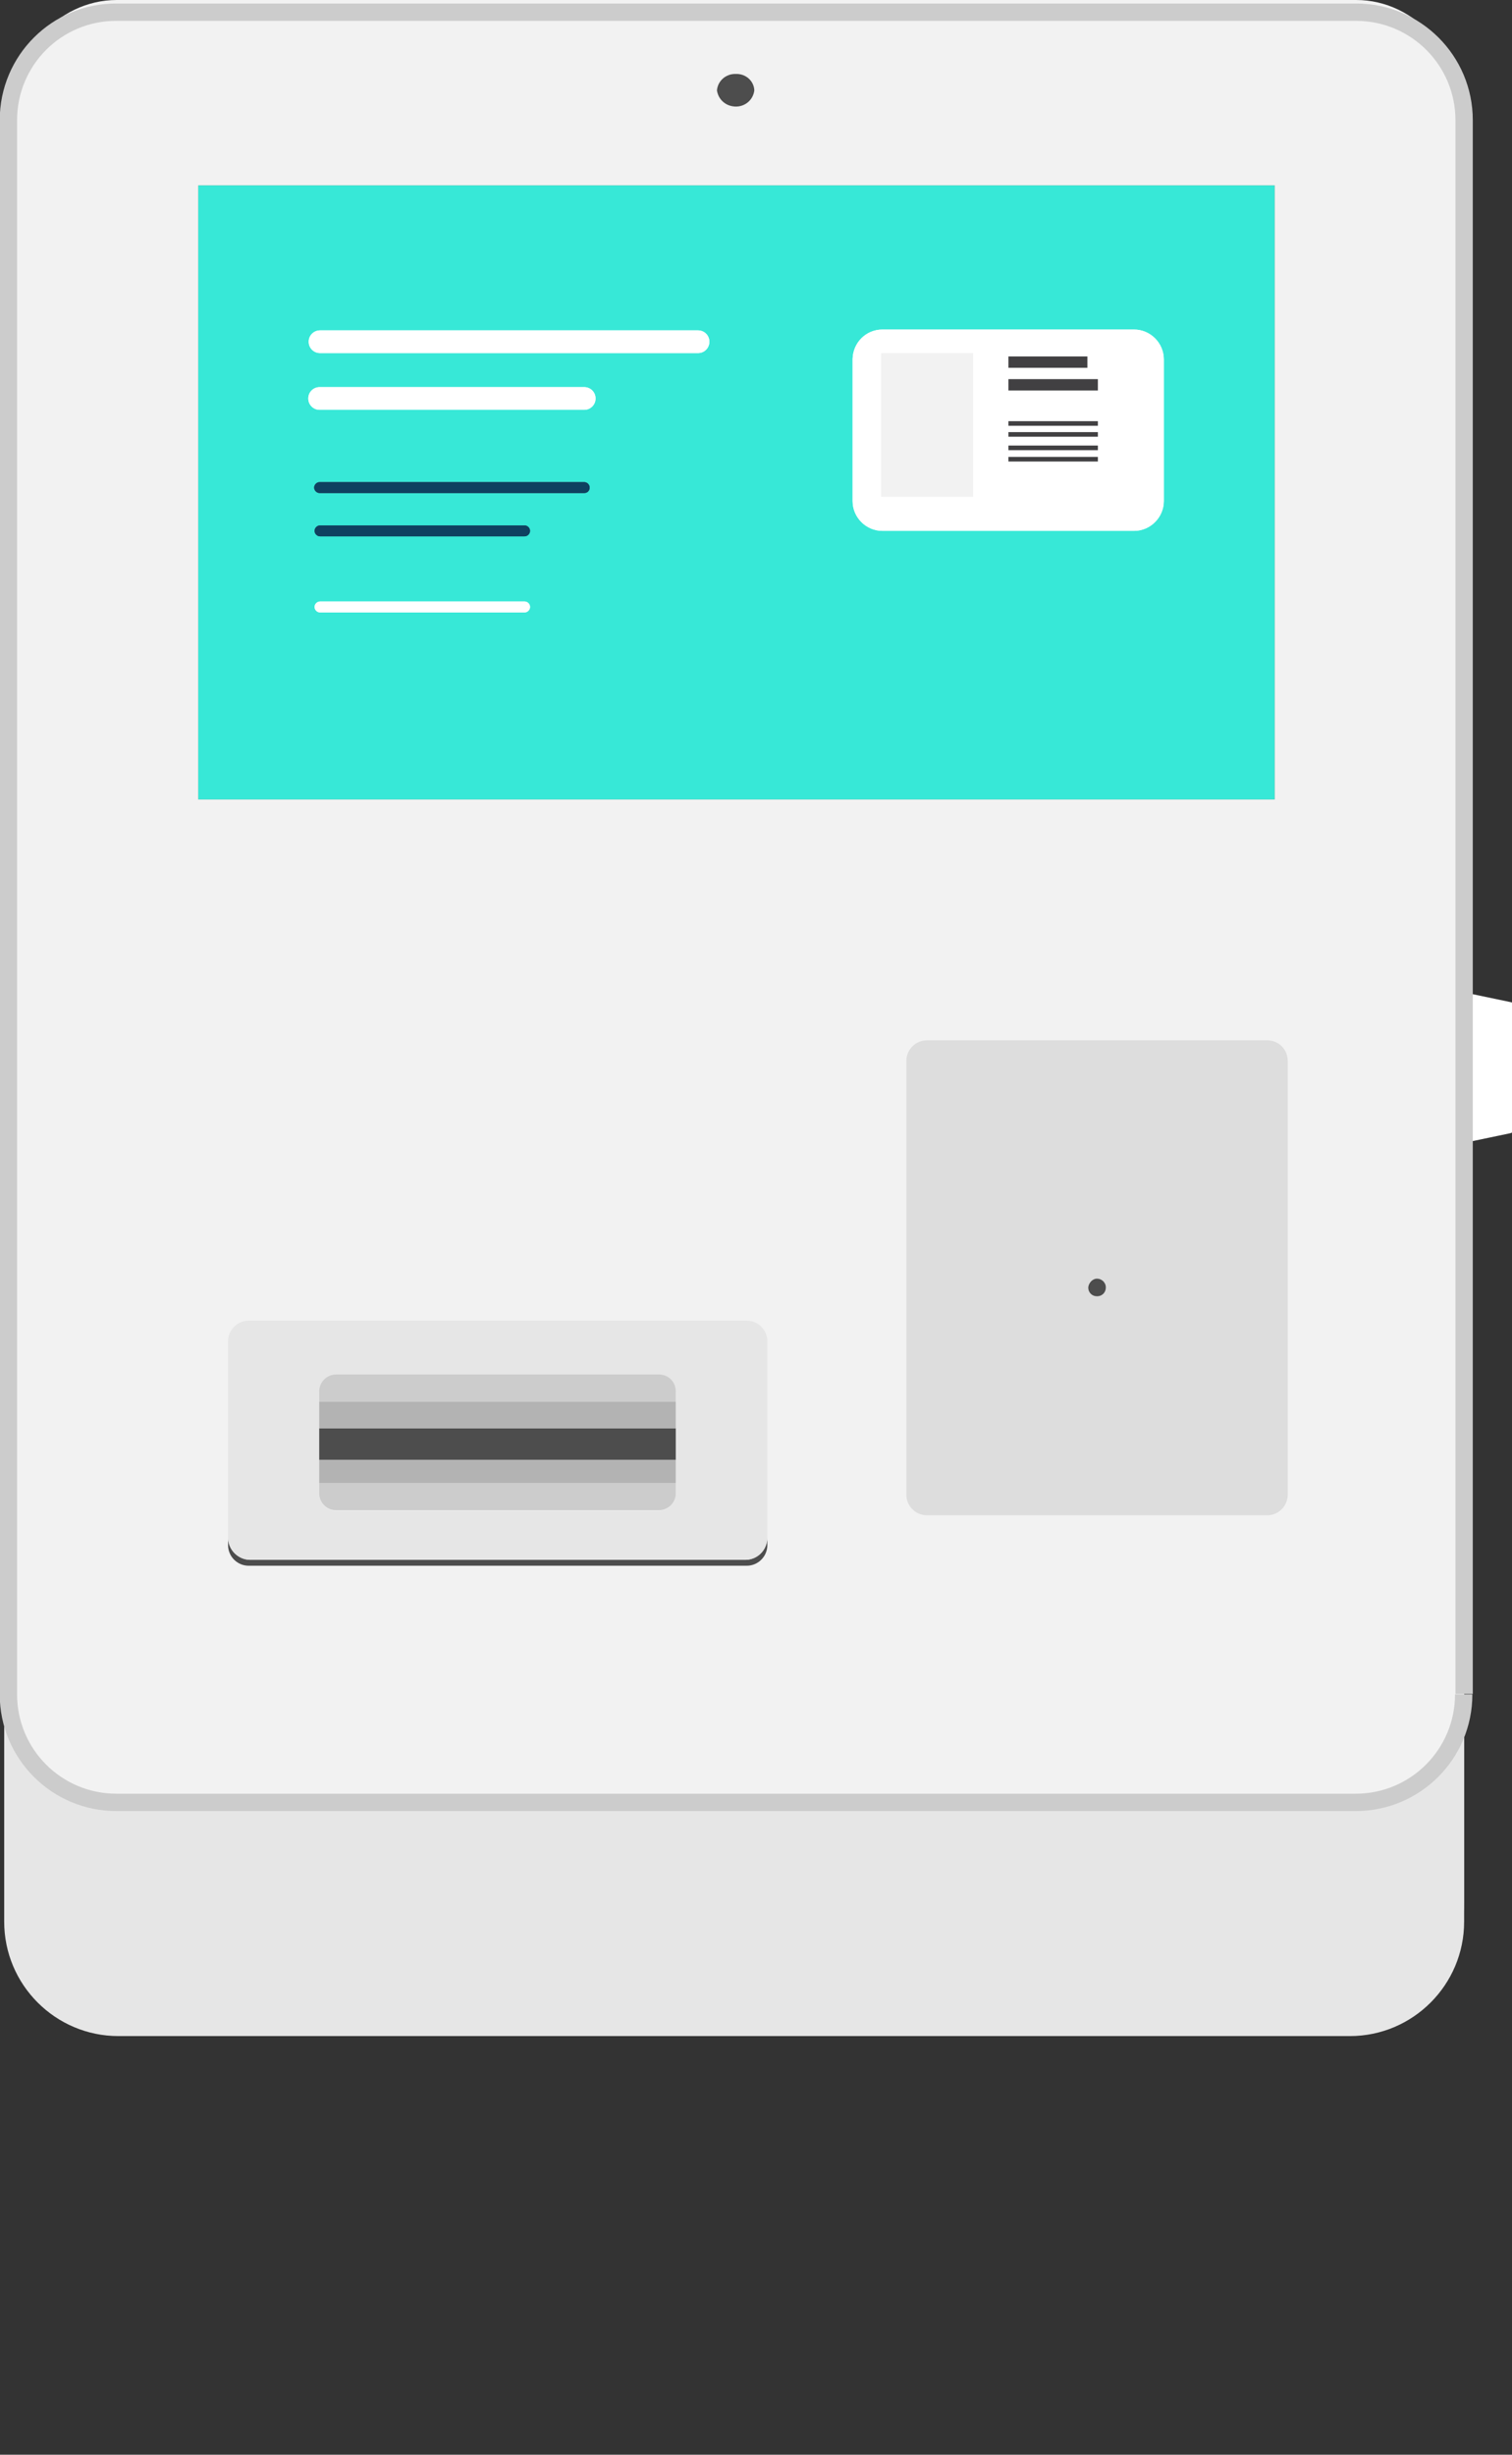 <svg version="1.1" id="el_IvWKGC03s" xmlns="http://www.w3.org/2000/svg" xmlns:xlink="http://www.w3.org/1999/xlink" x="0px" y="0px" viewBox="0 0 360 584" style="enable-background:new 0 0 360 584;" xml:space="preserve"><rect x="0" y="0" width="360" height="584" fill="#333333" stroke="none"/><style>@-webkit-keyframes kf_el_cyU-eIxPSWY_an_DPGtF0vpl{0%{-webkit-transform: translate(221.307px, 254.003px) translate(-221.307px, -254.003px) translate(50px, 340px);transform: translate(221.307px, 254.003px) translate(-221.307px, -254.003px) translate(50px, 340px);}41.11%{-webkit-transform: translate(221.307px, 254.003px) translate(-221.307px, -254.003px) translate(0px, 0px);transform: translate(221.307px, 254.003px) translate(-221.307px, -254.003px) translate(0px, 0px);}44.44%{-webkit-transform: translate(221.307px, 254.003px) translate(-221.307px, -254.003px) translate(0px, 5px);transform: translate(221.307px, 254.003px) translate(-221.307px, -254.003px) translate(0px, 5px);}64.44%{-webkit-transform: translate(221.307px, 254.003px) translate(-221.307px, -254.003px) translate(0px, 5px);transform: translate(221.307px, 254.003px) translate(-221.307px, -254.003px) translate(0px, 5px);}81.11%{-webkit-transform: translate(221.307px, 254.003px) translate(-221.307px, -254.003px) translate(-100px, 340px);transform: translate(221.307px, 254.003px) translate(-221.307px, -254.003px) translate(-100px, 340px);}100%{-webkit-transform: translate(221.307px, 254.003px) translate(-221.307px, -254.003px) translate(-100px, 340px);transform: translate(221.307px, 254.003px) translate(-221.307px, -254.003px) translate(-100px, 340px);}}@keyframes kf_el_cyU-eIxPSWY_an_DPGtF0vpl{0%{-webkit-transform: translate(221.307px, 254.003px) translate(-221.307px, -254.003px) translate(50px, 340px);transform: translate(221.307px, 254.003px) translate(-221.307px, -254.003px) translate(50px, 340px);}41.11%{-webkit-transform: translate(221.307px, 254.003px) translate(-221.307px, -254.003px) translate(0px, 0px);transform: translate(221.307px, 254.003px) translate(-221.307px, -254.003px) translate(0px, 0px);}44.44%{-webkit-transform: translate(221.307px, 254.003px) translate(-221.307px, -254.003px) translate(0px, 5px);transform: translate(221.307px, 254.003px) translate(-221.307px, -254.003px) translate(0px, 5px);}64.44%{-webkit-transform: translate(221.307px, 254.003px) translate(-221.307px, -254.003px) translate(0px, 5px);transform: translate(221.307px, 254.003px) translate(-221.307px, -254.003px) translate(0px, 5px);}81.11%{-webkit-transform: translate(221.307px, 254.003px) translate(-221.307px, -254.003px) translate(-100px, 340px);transform: translate(221.307px, 254.003px) translate(-221.307px, -254.003px) translate(-100px, 340px);}100%{-webkit-transform: translate(221.307px, 254.003px) translate(-221.307px, -254.003px) translate(-100px, 340px);transform: translate(221.307px, 254.003px) translate(-221.307px, -254.003px) translate(-100px, 340px);}}#el_IvWKGC03s *{-webkit-animation-duration: 3s;animation-duration: 3s;-webkit-animation-iteration-count: infinite;animation-iteration-count: infinite;-webkit-animation-timing-function: cubic-bezier(0, 0, 1, 1);animation-timing-function: cubic-bezier(0, 0, 1, 1);}#el_uZQ5H61aOx{fill: #F2F2F2;}#el_SlK7jT1VCg{fill: #FFFFFF;}#el_cUHRSevC0a{fill: #E6E6E6;}#el_GMae8pdYDR{fill: #F2F2F2;}#el_0ou0PeU4Dk{fill: #DDDDDD;}#el_n048y2p5od{fill: #F2F2F2;}#el_snIas9WStQ{fill: #F2F2F2;}#el_Sp2FMGeLqc{fill: #4D4D4D;}#el_1PIDA80z8B{fill: #4D4D4D;}#el_xngecuuCCU{fill: #E6E6E6;}#el_sldOVj5feu{fill: #4D4D4D;}#el_7lNA0N98m1{fill: #CCCCCC;}#el_9v7CMlDu83{fill: #B3B3B3;}#el_YRiiHu6dgo{fill: #4D4D4D;}#el_FfjMYrRyiGM{fill: #B3B3B3;}#el_Avttc7JkEwu{fill: #CCCCCC;}#el_U4ucJ4vtcwP{fill: #F2F2F2;}#el_nJlHR6FXwZF{fill: none;stroke: #CCCCCC;stroke-width: 4.13;stroke-miterlimit: 10;}#el_fn7T3PMCwGn{fill: #FE7F78;}#el_tlMldFG5Amw{fill: #37E8D7;}#el_4CTlfFfGAFg{display: none;fill: #B3B3B3;}#el_oOsJ3qWjhl-{fill: #B3B3B3;}#el_EKGeNuQpQGp{fill: #B3B3B3;}#el_Xd-Cc8dDsk-{fill: #B3B3B3;}#el_u5L0eM1rfch{fill: #B3B3B3;}#el_rV3FsmywpJf{fill: #CB6560;}#el_XEawyOCelEx{fill: #2CB9AC;}#el_chUm35_gJBv{fill: #FE7F78;}#el_oN3-6_aqwj4{fill: #37E8D7;}#el_JAJXFqhDPA9{fill: #4A4A4A;-webkit-transform: matrix(0.887, -0.461, 0.461, 0.887, -106.353, 161.228);transform: matrix(0.887, -0.461, 0.461, 0.887, -106.353, 161.228);}#el_8pnP7PM4X-e{fill: none;stroke: #4A4A4A;stroke-width: 0.879;stroke-miterlimit: 10;}#el_yFyzxHAbk3I{fill: none;stroke: #4A4A4A;stroke-width: 0.879;stroke-miterlimit: 10;}#el_eu4PtvgpESX{fill: none;stroke: #4A4A4A;stroke-width: 0.879;stroke-miterlimit: 10;}#el_X1yroGSxeS1{fill: none;stroke: #4A4A4A;stroke-width: 0.879;stroke-miterlimit: 10;}#el_lo645Lo4xl1{fill: #4A4A4A;}#el_AImVXNbljw-{fill: #4A4A4A;-webkit-transform: matrix(0.887, -0.461, 0.461, 0.887, -103.662, 139.6);transform: matrix(0.887, -0.461, 0.461, 0.887, -103.662, 139.6);}#el_hjWMZ9gDieY{fill: #4A4A4A;-webkit-transform: matrix(0.887, -0.461, 0.461, 0.887, -103.985, 139.88);transform: matrix(0.887, -0.461, 0.461, 0.887, -103.985, 139.88);}#el_MWlvWCDvomp{fill: #4A4A4A;-webkit-transform: matrix(0.887, -0.461, 0.461, 0.887, -104.308, 140.159);transform: matrix(0.887, -0.461, 0.461, 0.887, -104.308, 140.159);}#el_5ukPK0-alaS{fill: #4A4A4A;-webkit-transform: matrix(0.887, -0.461, 0.461, 0.887, -104.631, 140.438);transform: matrix(0.887, -0.461, 0.461, 0.887, -104.631, 140.438);}#el_q3XXKi-1om-{fill: #4A4A4A;-webkit-transform: matrix(0.887, -0.462, 0.462, 0.887, -105.082, 141.067);transform: matrix(0.887, -0.462, 0.462, 0.887, -105.082, 141.067);}#el_0LANN-WdOMG{fill: #4A4A4A;-webkit-transform: matrix(0.887, -0.461, 0.461, 0.887, -105.116, 140.857);transform: matrix(0.887, -0.461, 0.461, 0.887, -105.116, 140.857);}#el_SKARyR1CNMM{fill: #4A4A4A;-webkit-transform: matrix(0.887, -0.461, 0.461, 0.887, -105.403, 141.106);transform: matrix(0.887, -0.461, 0.461, 0.887, -105.403, 141.106);}#el_MlapAQmFdx8{fill: #4A4A4A;-webkit-transform: matrix(0.887, -0.461, 0.461, 0.887, -105.718, 141.387);transform: matrix(0.887, -0.461, 0.461, 0.887, -105.718, 141.387);}#el_Y1dsxL3X7IM{fill: #4A4A4A;-webkit-transform: matrix(0.887, -0.461, 0.461, 0.887, -106.049, 141.664);transform: matrix(0.887, -0.461, 0.461, 0.887, -106.049, 141.664);}#el_4Txni2SDFr_{fill: #4A4A4A;}#el_extI43AOyfg{fill: #4A4A4A;-webkit-transform: matrix(0.887, -0.462, 0.462, 0.887, -106.952, 142.685);transform: matrix(0.887, -0.462, 0.462, 0.887, -106.952, 142.685);}#el_RiPs11FlUwQ{fill: #4A4A4A;-webkit-transform: matrix(0.887, -0.462, 0.462, 0.887, -106.986, 142.513);transform: matrix(0.887, -0.462, 0.462, 0.887, -106.986, 142.513);}#el_o8sSqri-nxx{fill: #4A4A4A;}#el_NqqyU2f2KtA{fill: #4A4A4A;-webkit-transform: matrix(0.887, -0.461, 0.461, 0.887, -107.782, 143.171);transform: matrix(0.887, -0.461, 0.461, 0.887, -107.782, 143.171);}#el_z03fa4wZw3M{fill: #4A4A4A;-webkit-transform: matrix(0.887, -0.462, 0.462, 0.887, -108.117, 143.491);transform: matrix(0.887, -0.462, 0.462, 0.887, -108.117, 143.491);}#el_6DUTVlgOtOb{fill: #4A4A4A;-webkit-transform: matrix(0.887, -0.461, 0.461, 0.887, -108.361, 143.735);transform: matrix(0.887, -0.461, 0.461, 0.887, -108.361, 143.735);}#el_rHhjSK9YSpF{fill: #4A4A4A;-webkit-transform: matrix(0.887, -0.461, 0.461, 0.887, -108.684, 144.014);transform: matrix(0.887, -0.461, 0.461, 0.887, -108.684, 144.014);}#el_sq4T_2W45Tw{fill: #4A4A4A;}#el_2rNLXTRnA0f{fill: #4A4A4A;-webkit-transform: matrix(0.887, -0.462, 0.462, 0.887, -109.504, 144.753);transform: matrix(0.887, -0.462, 0.462, 0.887, -109.504, 144.753);}#el_pBMLYG3xitS{fill: #4A4A4A;-webkit-transform: matrix(0.887, -0.462, 0.462, 0.887, -109.915, 145.325);transform: matrix(0.887, -0.462, 0.462, 0.887, -109.915, 145.325);}#el_2L6CHCVZ3fv{fill: #4A4A4A;-webkit-transform: matrix(0.887, -0.461, 0.461, 0.887, -109.942, 145.104);transform: matrix(0.887, -0.461, 0.461, 0.887, -109.942, 145.104);}#el_JXmyMUxkLFf{fill: #4A4A4A;-webkit-transform: matrix(0.887, -0.461, 0.461, 0.887, -110.255, 145.386);transform: matrix(0.887, -0.461, 0.461, 0.887, -110.255, 145.386);}#el_IyxQKt5u5-X{fill: #4A4A4A;-webkit-transform: matrix(0.887, -0.461, 0.461, 0.887, -110.587, 145.663);transform: matrix(0.887, -0.461, 0.461, 0.887, -110.587, 145.663);}#el_y9QCF2bFFd_{fill: #4A4A4A;-webkit-transform: matrix(0.887, -0.461, 0.461, 0.887, -110.875, 145.911);transform: matrix(0.887, -0.461, 0.461, 0.887, -110.875, 145.911);}#el_9_ag6bDiaf1{fill: #4A4A4A;-webkit-transform: matrix(0.887, -0.461, 0.461, 0.887, -111.189, 146.192);transform: matrix(0.887, -0.461, 0.461, 0.887, -111.189, 146.192);}#el_VHnfaq460ae{fill: #4A4A4A;}#el_C5ahS75qrDc{fill: #4A4A4A;}#el_qPoz004XJuI{fill: #4A4A4A;-webkit-transform: matrix(0.887, -0.461, 0.461, 0.887, -123.268, 156.782);transform: matrix(0.887, -0.461, 0.461, 0.887, -123.268, 156.782);}#el_CVhMb0kxHV4{fill: #4A4A4A;-webkit-transform: matrix(0.887, -0.462, 0.462, 0.887, -123.56, 157.077);transform: matrix(0.887, -0.462, 0.462, 0.887, -123.56, 157.077);}#el_gx0mZNzEcLM{fill: #4A4A4A;-webkit-transform: matrix(0.887, -0.461, 0.461, 0.887, -123.859, 157.314);transform: matrix(0.887, -0.461, 0.461, 0.887, -123.859, 157.314);}#el_umA4H-DuT7u{fill: #4A4A4A;-webkit-transform: matrix(0.887, -0.461, 0.461, 0.887, -124.201, 157.589);transform: matrix(0.887, -0.461, 0.461, 0.887, -124.201, 157.589);}#el_cnymfBDNgAD{fill: #4A4A4A;}#el_uHGninsv_Kv{fill: #4A4A4A;-webkit-transform: matrix(0.887, -0.461, 0.461, 0.887, -124.973, 158.256);transform: matrix(0.887, -0.461, 0.461, 0.887, -124.973, 158.256);}#el_dwETAxILb6u{fill: #4A4A4A;-webkit-transform: matrix(0.887, -0.461, 0.461, 0.887, -125.276, 158.54);transform: matrix(0.887, -0.461, 0.461, 0.887, -125.276, 158.54);}#el_Y1niTh1e_Bj{fill: #4A4A4A;-webkit-transform: matrix(0.887, -0.462, 0.462, 0.887, -125.624, 158.863);transform: matrix(0.887, -0.462, 0.462, 0.887, -125.624, 158.863);}#el_IwRtMAEJlQT{fill: #4A4A4A;}#el_a3wbZV55JUB{fill: #4A4A4A;}#el_FKWqsyh8s3D{fill: #4A4A4A;}#el_8MwNpgF0W-N{fill: #4A4A4A;-webkit-transform: matrix(0.887, -0.462, 0.462, 0.887, -127.366, 160.369);transform: matrix(0.887, -0.462, 0.462, 0.887, -127.366, 160.369);}#el_iA9W0D8LYpx{fill: #4A4A4A;-webkit-transform: matrix(0.887, -0.461, 0.461, 0.887, -127.683, 160.6);transform: matrix(0.887, -0.461, 0.461, 0.887, -127.683, 160.6);}#el_ZzkNVOmiVtp{fill: #4A4A4A;-webkit-transform: matrix(0.887, -0.461, 0.461, 0.887, -127.987, 160.884);transform: matrix(0.887, -0.461, 0.461, 0.887, -127.987, 160.884);}#el_Lu99zBUtrvZ{fill: #4A4A4A;-webkit-transform: matrix(0.887, -0.462, 0.462, 0.887, -128.299, 161.176);transform: matrix(0.887, -0.462, 0.462, 0.887, -128.299, 161.176);}#el_useMMoat3Im{fill: #4A4A4A;-webkit-transform: matrix(0.887, -0.461, 0.461, 0.887, -128.617, 161.407);transform: matrix(0.887, -0.461, 0.461, 0.887, -128.617, 161.407);}#el_DYM-_zCv3VD{fill: #4A4A4A;-webkit-transform: matrix(0.887, -0.461, 0.461, 0.887, -111.988, 146.893);transform: matrix(0.887, -0.461, 0.461, 0.887, -111.988, 146.893);}#el_QcHLCekJ6aB{fill: #4A4A4A;-webkit-transform: matrix(0.887, -0.461, 0.461, 0.887, -112.31, 147.172);transform: matrix(0.887, -0.461, 0.461, 0.887, -112.31, 147.172);}#el_43JyfG5eJTP{fill: #4A4A4A;-webkit-transform: matrix(0.887, -0.461, 0.461, 0.887, -112.616, 147.417);transform: matrix(0.887, -0.461, 0.461, 0.887, -112.616, 147.417);}#el_7xThp1tP5bB{fill: #4A4A4A;}#el_3Z8C5ba-ScV{fill: #4A4A4A;}#el_JrhI-VXJDSx{fill: #4A4A4A;}#el_jY65kefTu4R{fill: #4A4A4A;-webkit-transform: matrix(0.887, -0.461, 0.461, 0.887, -114.357, 148.922);transform: matrix(0.887, -0.461, 0.461, 0.887, -114.357, 148.922);}#el_WOhNsnsSefi{fill: #4A4A4A;-webkit-transform: matrix(0.887, -0.461, 0.461, 0.887, -114.671, 149.203);transform: matrix(0.887, -0.461, 0.461, 0.887, -114.671, 149.203);}#el_jHn2AtpSovg{fill: #4A4A4A;-webkit-transform: matrix(0.887, -0.461, 0.461, 0.887, -115.003, 149.481);transform: matrix(0.887, -0.461, 0.461, 0.887, -115.003, 149.481);}#el_kb0LCuu-zSN{fill: #4A4A4A;-webkit-transform: matrix(0.887, -0.462, 0.462, 0.887, -115.299, 149.84);transform: matrix(0.887, -0.462, 0.462, 0.887, -115.299, 149.84);}#el_9O0Jb0FAxPo{fill: #4A4A4A;}#el_7AK92pktpV3{fill: #4A4A4A;-webkit-transform: matrix(0.887, -0.461, 0.461, 0.887, -116.048, 150.467);transform: matrix(0.887, -0.461, 0.461, 0.887, -116.048, 150.467);}#el_On86M1vlqS3{fill: #4A4A4A;}#el_vFCBV726Cyz{fill: #4A4A4A;-webkit-transform: matrix(0.887, -0.461, 0.461, 0.887, -116.93, 151.179);transform: matrix(0.887, -0.461, 0.461, 0.887, -116.93, 151.179);}#el_QKV3IHZ-ZiI{fill: #4A4A4A;-webkit-transform: matrix(0.887, -0.462, 0.462, 0.887, -117.222, 151.472);transform: matrix(0.887, -0.462, 0.462, 0.887, -117.222, 151.472);}#el_aY-6Xs3j9St{fill: #4A4A4A;-webkit-transform: matrix(0.887, -0.461, 0.461, 0.887, -117.541, 151.706);transform: matrix(0.887, -0.461, 0.461, 0.887, -117.541, 151.706);}#el_MMyDxokC3kS{fill: #4A4A4A;-webkit-transform: matrix(0.887, -0.461, 0.461, 0.887, -117.814, 152.025);transform: matrix(0.887, -0.461, 0.461, 0.887, -117.814, 152.025);}#el_Zt5Tg6HhKFv{fill: #4A4A4A;}#el_-1CNLZFpszk{fill: #4A4A4A;-webkit-transform: matrix(0.887, -0.461, 0.461, 0.887, -118.605, 152.689);transform: matrix(0.887, -0.461, 0.461, 0.887, -118.605, 152.689);}#el_lNpMm0OYZzk{fill: #4A4A4A;-webkit-transform: matrix(0.887, -0.461, 0.461, 0.887, -118.927, 152.968);transform: matrix(0.887, -0.461, 0.461, 0.887, -118.927, 152.968);}#el_07jB6ocOahs{fill: #4A4A4A;-webkit-transform: matrix(0.887, -0.461, 0.461, 0.887, -119.242, 153.249);transform: matrix(0.887, -0.461, 0.461, 0.887, -119.242, 153.249);}#el_CzS0DIs-r_t{fill: #4A4A4A;}#el_JuahehGAZ0T{fill: #4A4A4A;}#el_vw0VqzuNLEm{fill: #4A4A4A;}#el_TSG8KGWUJYg{fill: #4A4A4A;-webkit-transform: matrix(0.887, -0.462, 0.462, 0.887, -120.997, 154.799);transform: matrix(0.887, -0.462, 0.462, 0.887, -120.997, 154.799);}#el_Ulxr2jcrUOj{fill: #4A4A4A;-webkit-transform: matrix(0.887, -0.461, 0.461, 0.887, -121.315, 155.032);transform: matrix(0.887, -0.461, 0.461, 0.887, -121.315, 155.032);}#el_fT6PrAtr4XT{fill: #4A4A4A;-webkit-transform: matrix(0.887, -0.461, 0.461, 0.887, -121.619, 155.316);transform: matrix(0.887, -0.461, 0.461, 0.887, -121.619, 155.316);}#el_yDzWTuQe19-{fill: #4A4A4A;-webkit-transform: matrix(0.887, -0.462, 0.462, 0.887, -121.93, 155.606);transform: matrix(0.887, -0.462, 0.462, 0.887, -121.93, 155.606);}#el_m7kP0rLkdKT{fill: #4A4A4A;}#el_rul6l_png1F{fill: #B3B3B3;}#el_ih0WcBRmIC5{fill: #FFFFFF;}#el_dPfCDDsDm6N{fill: #FFFFFF;}#el_DAyDsSWMKnA{fill: #403C51;}#el_LnqsdALtFTz{fill: #403C51;}#el_PAvoc0oxWko{fill: #FFFFFF;}#el_3G2ZNIbLHP7{fill: #FFFFFF;}#el_clj_PDDAsxG{fill: #F2F2F2;}#el_TU26Pcl_Riu{fill: #414042;}#el__-fq5pqecit{fill: #414042;}#el_-mLvoM23rCV{fill: #414042;}#el_uoyVtra_vRS{fill: #414042;}#el_Hzy6J7ia2jl{fill: #414042;}#el_muLYiDE7D2B{fill: #414042;}#el_6POaA5Jphc3{fill: #FFFFFF;}#el_DxbYVlc0VEk{fill: #FFFFFF;}#el_rOL6ZGjmbQK{fill: #0E4160;}#el_GyVchdYrVFA{fill: #0E4160;}#el_--0xyYL_L9Y{fill: #FFFFFF;}#el_f6vpEBxd8yB{fill: #FFFFFF;}#el_fn6ve60qpir{fill: #F2F2F2;}#el_6nP-G2JtK_A{fill: #414042;}#el_lJO3S_L7CT3{fill: #414042;}#el_0Vi3hR49t9e{fill: #414042;}#el_o11NepkQ5Uw{fill: #414042;}#el_P1eZpF4zalW{fill: #414042;}#el_3id2moP-WzI{fill: #414042;}#el_cyU-eIxPSWY_an_DPGtF0vpl{-webkit-animation-fill-mode: backwards;animation-fill-mode: backwards;-webkit-transform: translate(221.307px, 254.003px) translate(-221.307px, -254.003px) translate(50px, 340px);transform: translate(221.307px, 254.003px) translate(-221.307px, -254.003px) translate(50px, 340px);-webkit-animation-name: kf_el_cyU-eIxPSWY_an_DPGtF0vpl;animation-name: kf_el_cyU-eIxPSWY_an_DPGtF0vpl;-webkit-animation-timing-function: cubic-bezier(0.42, 0, 0.58, 1);animation-timing-function: cubic-bezier(0.42, 0, 0.58, 1);}</style>

<title>douro-BTC-amazonite</title>
<path d="M27.8,481.5h295.1c14.2,0,25.7-13,25.7-29.1V29.1C348.6,13,337.1,0,322.9,0H27.8C13.6,0,2.1,13,2.1,29.1v423.4&#10;&#9;C2.1,468.5,13.6,481.5,27.8,481.5z" id="el_uZQ5H61aOx"/>
<g id="el_2AFtNlePJm">
	<path d="M361,240.1v27.7c0,0.8-0.6,1.6-1.4,1.8l-11,2.3v-35.8l11,2.3C360.4,238.5,361,239.3,361,240.1z" id="el_SlK7jT1VCg"/>
	<path d="M348.6,403.1v54.1c0,15-12.2,27.2-27.2,27.2H28.2c-15,0-27.2-12.2-27.2-27.2v-54.1h1&#10;&#9;&#9;c0,14.2,11.5,25.7,25.7,25.7h295.1C337.1,428.8,348.6,417.3,348.6,403.1z" id="el_cUHRSevC0a"/>
	<path d="M303.5,190.2h0.7V44.1h-0.7V44H47.2v0.1h-0.8v146.1L303.5,190.2L303.5,190.2z M348.6,403v0.1&#10;&#9;&#9;c0,14.2-11.5,25.7-25.7,25.7H27.8C13.6,428.8,2,417.3,2,403.1V28.6C2,14.4,13.5,2.8,27.7,2.8l0,0h295.1c14.2,0,25.7,11.5,25.7,25.7&#10;&#9;&#9;l0,0L348.6,403L348.6,403z M306.6,355.6V252.4c0-2.7-2.2-4.9-4.9-4.9l0,0h-81c-2.7,0-4.9,2.2-4.9,4.9l0,0v103.2&#10;&#9;&#9;c0,2.7,2.2,4.9,4.9,4.9l0,0h81C304.5,360.5,306.6,358.3,306.6,355.6z M182.7,367.6v-48.5c0-2.7-2.2-4.9-4.9-4.9H59.2&#10;&#9;&#9;c-2.7,0-4.9,2.2-4.9,4.9v48.5c0,2.7,2.2,4.9,4.9,4.9l0,0h118.6C180.5,372.5,182.7,370.3,182.7,367.6L182.7,367.6z M179.6,21.5&#10;&#9;&#9;c-0.3-2.5-2.6-4.2-5-3.8c-2,0.3-3.6,1.8-3.8,3.8c0.3,2.5,2.6,4.2,5.1,3.8C177.8,25.1,179.3,23.5,179.6,21.5z" id="el_GMae8pdYDR"/>
	<path d="M306.6,252.4v103.2c0,2.7-2.2,4.9-4.9,4.9h-81c-2.7,0-4.9-2.2-4.9-4.9l0,0V252.4c0-2.7,2.2-4.9,4.9-4.9l0,0h81&#10;&#9;&#9;C304.5,247.5,306.6,249.7,306.6,252.4L306.6,252.4z M263.3,306.3c0-1.1-0.9-2.1-2.1-2.1s-2.1,0.9-2.1,2.1c0,1.1,0.9,2.1,2.1,2.1&#10;&#9;&#9;S263.3,307.5,263.3,306.3L263.3,306.3z" id="el_0ou0PeU4Dk"/>
	<rect x="303.5" y="44.1" width="0.7" height="146.1" id="el_n048y2p5od"/>
	<rect x="47.2" y="44.1" width="256.3" height="0.1" id="el_snIas9WStQ"/>
	<path d="M261.2,304.2c1.1,0,2.1,0.9,2.1,2.1s-0.9,2.1-2.1,2.1s-2.1-0.9-2.1-2.1l0,0&#10;&#9;&#9;C259.2,305.2,260.1,304.2,261.2,304.2L261.2,304.2z" id="el_Sp2FMGeLqc"/>
	<path d="M182.7,365.8v1.8c0,2.7-2.2,4.9-4.9,4.9l0,0H59.2c-2.7,0-4.9-2.2-4.9-4.9l0,0v-1.8c0,2.9,2.4,5.3,5.3,5.3l0,0&#10;&#9;&#9;h117.7C180.3,371.2,182.7,368.8,182.7,365.8L182.7,365.8z" id="el_1PIDA80z8B"/>
	<path d="M182.7,319.1v46.7c0,2.9-2.4,5.3-5.3,5.3l0,0H59.6c-2.9,0-5.3-2.4-5.3-5.3l0,0v-46.7c0-2.7,2.2-4.9,4.9-4.9&#10;&#9;&#9;h118.6C180.5,314.2,182.7,316.4,182.7,319.1z M160.9,355.3V331c0-2.2-1.8-4-4-4l0,0H80c-2.2,0-4,1.8-4,4l0,0v24.4c0,2.2,1.8,4,4,4&#10;&#9;&#9;l0,0h76.9C159.1,359.4,160.9,357.6,160.9,355.3L160.9,355.3z" id="el_xngecuuCCU"/>
	<path d="M175.2,17.6c2.3-0.1,4.3,1.6,4.4,3.9c-0.3,2.5-2.6,4.2-5.1,3.8c-2-0.3-3.5-1.8-3.8-3.8&#10;&#9;&#9;C170.9,19.2,172.9,17.5,175.2,17.6z" id="el_sldOVj5feu"/>
	<path d="M160.9,352.8v2.5c0,2.2-1.8,4-4,4l0,0H80c-2.2,0-4-1.8-4-4l0,0v-2.5H160.9z" id="el_7lNA0N98m1"/>
	<rect x="76" y="347.3" width="84.9" height="5.5" id="el_9v7CMlDu83"/>
	<rect x="76" y="339.8" width="84.9" height="7.5" id="el_YRiiHu6dgo"/>
	<rect x="76" y="333.5" width="84.9" height="6.3" id="el_FfjMYrRyiGM"/>
	<path d="M160.9,331v2.5H76V331c0-2.2,1.8-4,4-4l0,0h76.9C159.1,327,160.9,328.7,160.9,331L160.9,331z" id="el_Avttc7JkEwu"/>
	<rect x="46.4" y="44.1" width="0.8" height="146.1" id="el_U4ucJ4vtcwP"/>
	<path d="M348.6,403V28.6c0-14.2-11.5-25.7-25.7-25.7l0,0H27.8C13.6,2.8,2,14.3,2,28.6l0,0v374.5&#10;&#9;&#9;c0,14.2,11.5,25.7,25.7,25.7h295.1c14.2,0,25.7-11.5,25.7-25.7" id="el_nJlHR6FXwZF"/>
</g>
<rect id="el_fn7T3PMCwGn" x="47.2" y="44.1" width="256.3" height="146.1"/>
<rect id="el_tlMldFG5Amw" x="47.2" y="44.1" width="256.3" height="146.1"/>
<g id="el_cyU-eIxPSWY_an_DPGtF0vpl" data-animator-group="true" data-animator-type="0"><g id="el_cyU-eIxPSWY">
	<polygon points="244.4,366.8 272.2,383.4 290.1,356.3 263,341.5 &#9;" id="el_4CTlfFfGAFg"/>
	<path id="el_oOsJ3qWjhl-" d="M237.8,340.6C237.9,340.6,237.9,340.6,237.8,340.6L237.8,340.6l37.3,8.3l-3.5,8.3&#10;&#9;&#9;l-34.8-0.2l0,0c0,0,0,0-0.1,0c-4.9,0-8.6-3.7-8.3-8.3S232.3,339.2,237.8,340.6z"/>
	<path id="el_EKGeNuQpQGp" d="M240.6,353L240.6,353L240.6,353l33-1.9l2.1,15.1l-33,1.8l0,0c0,0,0,0-0.1,0&#10;&#9;&#9;c-4.6,0.3-8.9-2.9-9.4-7.1S236,353.2,240.6,353z"/>
	<path id="el_Xd-Cc8dDsk-" d="M243.1,365.8L243.1,365.8L243.1,365.8l30,1.3l-0.1,13.6l-29.9-1.3l0,0c0,0,0,0-0.1,0&#10;&#9;&#9;c-4.2-0.2-7.6-3.4-7.6-7.2S238.8,365.6,243.1,365.8z"/>
	<path id="el_u5L0eM1rfch" d="M273.9,329.7c1.8-0.1,3.6,0.5,4.9,1.7l14.7,12.4c2.1,1.9,3.3,4.5,3.3,7.3l0.5,54.3&#10;&#9;&#9;c0,3.2-2.9,5.6-6.5,5.4l-13-0.6c-3.6-0.2-6.5-2.9-6.5-6l2.6-45.4l-11.4-9.6l-24.5-0.3c-10.5,0.2-16.4-4.5-14.7-10.6&#10;&#9;&#9;c1-3.6,3.1-6.2,11.1-6.1L273.9,329.7z"/>
	<path id="el_rV3FsmywpJf" d="M272.2,256.6l36.3,69.8c1.1,2.1,0.3,4.7-1.8,5.8l-42.8,22.2c-2.1,1.1-4.7,0.3-5.8-1.8&#10;&#9;&#9;l-36.3-69.8c-1.1-2.1-0.3-4.7,1.8-5.8l42.8-22.2C268.5,253.7,271.1,254.5,272.2,256.6z"/>
	<path id="el_XEawyOCelEx" d="M272.2,256.6l36.3,69.8c1.1,2.1,0.3,4.7-1.8,5.8l-42.8,22.2c-2.1,1.1-4.7,0.3-5.8-1.8&#10;&#9;&#9;l-36.3-69.8c-1.1-2.1-0.3-4.7,1.8-5.8l42.8-22.2C268.5,253.7,271.1,254.5,272.2,256.6z"/>
	<g id="el_jgZmWvimAUd">
		<path id="el_chUm35_gJBv" d="M271.7,255.8l36.7,70.5c0.9,1.7,0.2,3.7-1.4,4.6l-43.5,22.6c-1.7,0.9-3.7,0.2-4.6-1.4&#10;&#9;&#9;&#9;l-36.7-70.5c-0.9-1.7-0.2-3.7,1.4-4.6l43.5-22.6C268.8,253.5,270.9,254.2,271.7,255.8z"/>
		<path id="el_oN3-6_aqwj4" d="M271.7,255.8l36.7,70.5c0.9,1.7,0.2,3.7-1.4,4.6l-43.5,22.6c-1.7,0.9-3.7,0.2-4.6-1.4l-36.7-70.5&#10;&#9;&#9;&#9;c-0.9-1.7-0.2-3.7,1.4-4.6l43.5-22.6C268.8,253.5,270.9,254.2,271.7,255.8z"/>
		
			<rect x="270.2" y="255" width="12.7" height="86.2" id="el_JAJXFqhDPA9"/>
		<line x1="251.1" y1="271.3" x2="284.2" y2="335" id="el_8pnP7PM4X-e"/>
		<line x1="248.4" y1="272.7" x2="274.4" y2="322.7" id="el_yFyzxHAbk3I"/>
		<line x1="242.8" y1="275.6" x2="252.6" y2="294.4" id="el_eu4PtvgpESX"/>
		<line x1="240.1" y1="277.1" x2="257.6" y2="310.8" id="el_X1yroGSxeS1"/>
		<g id="el_Hk3keSVlA_H">
			<polygon points="237.1,278.8 229.6,282.8 237.1,278.8 236.9,278.5 229.1,282.5 229.3,282.9 229.3,282.9 &#10;&#9;&#9;&#9;&#9;229.5,283.3 237.3,279.2 &#9;&#9;&#9;" id="el_lo645Lo4xl1"/>
			
				<rect x="229.3" y="281.6" width="8.8" height="0.4" id="el_AImVXNbljw-"/>
			
				<rect x="229.7" y="282.4" width="8.8" height="0.4" id="el_hjWMZ9gDieY"/>
			
				<rect x="230.1" y="283.2" width="8.8" height="0.4" id="el_MWlvWCDvomp"/>
			
				<rect x="230.5" y="284" width="8.8" height="0.4" id="el_5ukPK0-alaS"/>
			
				<rect x="230.9" y="284.8" width="8.8" height="0.4" id="el_q3XXKi-1om-"/>
			
				<rect x="231.1" y="285.2" width="8.8" height="0.4" id="el_0LANN-WdOMG"/>
			
				<rect x="231.5" y="285.9" width="8.8" height="0.4" id="el_SKARyR1CNMM"/>
			
				<rect x="231.9" y="286.7" width="8.8" height="0.4" id="el_MlapAQmFdx8"/>
			
				<rect x="232.3" y="287.5" width="8.8" height="0.4" id="el_Y1dsxL3X7IM"/>
			<polygon points="240.9,286.3 233.1,290.3 233.3,290.7 233.3,290.7 233.5,291.1 241.3,287 &#9;&#9;&#9;" id="el_4Txni2SDFr_"/>
			
				<rect x="233.3" y="289.4" width="8.8" height="0.4" id="el_extI43AOyfg"/>
			
				<rect x="233.5" y="289.8" width="8.8" height="0.4" id="el_RiPs11FlUwQ"/>
			<polygon points="242.4,289 242.4,289 242.2,288.6 234.3,292.7 234.5,293.1 238.4,291.1 234.5,293.1 234.7,293.5 &#10;&#9;&#9;&#9;&#9;242.6,289.4 &#9;&#9;&#9;" id="el_o8sSqri-nxx"/>
			
				<rect x="234.5" y="291.8" width="8.8" height="0.4" id="el_NqqyU2f2KtA"/>
			
				<rect x="234.9" y="292.6" width="8.8" height="0.4" id="el_z03fa4wZw3M"/>
			
				<rect x="235.4" y="293.3" width="8.8" height="0.4" id="el_6DUTVlgOtOb"/>
			
				<rect x="235.8" y="294.1" width="8.8" height="0.4" id="el_rHhjSK9YSpF"/>
			<polygon points="244.6,293.3 240.8,295.3 244.6,293.3 244.4,292.9 236.6,297 236.8,297.4 236.8,297.4 237,297.7 &#10;&#9;&#9;&#9;&#9;244.8,293.7 &#9;&#9;&#9;" id="el_sq4T_2W45Tw"/>
			
				<rect x="236.8" y="296.1" width="8.8" height="0.4" id="el_2rNLXTRnA0f"/>
			
				<rect x="237.2" y="296.7" width="8.8" height="0.4" id="el_pBMLYG3xitS"/>
			
				<rect x="237.4" y="297.2" width="8.8" height="0.4" id="el_2L6CHCVZ3fv"/>
			
				<rect x="237.8" y="298" width="8.8" height="0.4" id="el_JXmyMUxkLFf"/>
			
				<rect x="238.2" y="298.8" width="8.8" height="0.4" id="el_IyxQKt5u5-X"/>
			
				<rect x="238.6" y="299.5" width="8.8" height="0.4" id="el_y9QCF2bFFd_"/>
			
				<rect x="239" y="300.3" width="8.8" height="0.4" id="el_9_ag6bDiaf1"/>
			<polygon points="247.8,299.5 244,301.5 247.8,299.5 247.6,299.1 239.8,303.2 240,303.6 240,303.6 240.2,303.9 &#10;&#9;&#9;&#9;&#9;248,299.9 &#9;&#9;&#9;" id="el_VHnfaq460ae"/>
			<polygon points="262.4,327.5 262.4,327.5 262.2,327.1 262.2,327.1 262.1,326.9 254.2,330.9 254.4,331.3 &#10;&#9;&#9;&#9;&#9;254.4,331.3 254.5,331.5 254.5,331.5 254.7,331.9 262.6,327.9 &#9;&#9;&#9;" id="el_C5ahS75qrDc"/>
			
				<rect x="254.6" y="330.3" width="8.8" height="0.4" id="el_qPoz004XJuI"/>
			
				<rect x="255" y="331" width="8.8" height="0.4" id="el_CVhMb0kxHV4"/>
			
				<rect x="255.4" y="331.8" width="8.8" height="0.4" id="el_gx0mZNzEcLM"/>
			
				<rect x="255.8" y="332.6" width="8.8" height="0.4" id="el_umA4H-DuT7u"/>
			<polygon points="264.6,331.8 264.6,331.8 264.4,331.4 256.6,335.4 256.8,335.8 256.8,335.8 257,336.2 264.8,332.1 &#10;&#9;&#9;&#9;&#9;&#9;&#9;&#9;" id="el_cnymfBDNgAD"/>
			
				<rect x="256.8" y="334.5" width="8.8" height="0.4" id="el_uHGninsv_Kv"/>
			
				<rect x="257.2" y="335.3" width="8.8" height="0.4" id="el_dwETAxILb6u"/>
			
				<rect x="257.6" y="336.1" width="8.8" height="0.4" id="el_Y1niTh1e_Bj"/>
			<polygon points="266.4,335.3 266.4,335.3 266.2,334.9 258.4,338.9 258.6,339.3 258.6,339.3 258.8,339.7 &#10;&#9;&#9;&#9;&#9;266.6,335.7 &#9;&#9;&#9;" id="el_IwRtMAEJlQT"/>
			<polygon points="266.8,336 259,340.1 259.2,340.5 259.2,340.5 259.4,340.9 267.2,336.8 &#9;&#9;&#9;" id="el_a3wbZV55JUB"/>
			<polygon points="267.4,337.2 259.6,341.3 259.8,341.7 259.8,341.7 260,342.1 267.9,338 &#9;&#9;&#9;" id="el_FKWqsyh8s3D"/>
			
				<rect x="259.8" y="340.4" width="8.8" height="0.4" id="el_8MwNpgF0W-N"/>
			
				<rect x="260.2" y="341.2" width="8.8" height="0.4" id="el_iA9W0D8LYpx"/>
			
				<rect x="260.6" y="342" width="8.8" height="0.4" id="el_ZzkNVOmiVtp"/>
			
				<rect x="261" y="342.7" width="8.8" height="0.4" id="el_Lu99zBUtrvZ"/>
			
				<rect x="261.4" y="343.5" width="8.8" height="0.4" id="el_useMMoat3Im"/>
			
				<rect x="240" y="302.3" width="8.8" height="0.4" id="el_DYM-_zCv3VD"/>
			
				<rect x="240.4" y="303.1" width="8.8" height="0.4" id="el_QcHLCekJ6aB"/>
			
				<rect x="240.8" y="303.8" width="8.8" height="0.4" id="el_43JyfG5eJTP"/>
			<polygon points="249.6,303 249.6,303 249.4,302.6 241.6,306.7 241.8,307.1 241.8,307.1 242,307.5 249.8,303.4 &#9;&#9;&#9;&#10;&#9;&#9;&#9;&#9;" id="el_7xThp1tP5bB"/>
			<polygon points="250.3,304.2 250.3,304.2 250.1,303.8 242.2,307.8 242.4,308.2 242.4,308.2 242.6,308.6 &#10;&#9;&#9;&#9;&#9;250.5,304.5 &#9;&#9;&#9;" id="el_3Z8C5ba-ScV"/>
			<polygon points="250.9,305.3 250.9,305.3 250.7,304.9 242.8,309 243,309.4 243,309.4 243.2,309.8 251.1,305.7 &#9;&#9;&#9;&#10;&#9;&#9;&#9;&#9;" id="el_JrhI-VXJDSx"/>
			
				<rect x="243" y="308.1" width="8.8" height="0.4" id="el_jY65kefTu4R"/>
			
				<rect x="243.4" y="308.9" width="8.8" height="0.4" id="el_WOhNsnsSefi"/>
			
				<rect x="243.8" y="309.7" width="8.8" height="0.4" id="el_jHn2AtpSovg"/>
			
				<rect x="244.3" y="310.4" width="8.8" height="0.4" id="el_kb0LCuu-zSN"/>
			<polygon points="253.1,309.6 253.1,309.6 252.9,309.2 245.1,313.3 245.5,314.1 253.3,310 &#9;&#9;&#9;" id="el_9O0Jb0FAxPo"/>
			
				<rect x="245.3" y="312.4" width="8.8" height="0.4" id="el_7AK92pktpV3"/>
			<polygon points="254.2,311.7 254.2,311.7 254,311.3 246.1,315.3 246.3,315.7 246.3,315.7 246.5,316.1 254.4,312.1 &#10;&#9;&#9;&#9;&#9;&#9;&#9;&#9;" id="el_On86M1vlqS3"/>
			
				<rect x="246.3" y="314.5" width="8.8" height="0.4" id="el_vFCBV726Cyz"/>
			
				<rect x="246.7" y="315.2" width="8.8" height="0.4" id="el_QKV3IHZ-ZiI"/>
			
				<rect x="247.1" y="316" width="8.8" height="0.4" id="el_aY-6Xs3j9St"/>
			
				<rect x="247.6" y="316.8" width="8.8" height="0.4" id="el_MMyDxokC3kS"/>
			<polygon points="256.2,315.6 248.4,319.6 248.6,320 248.6,320 248.8,320.4 256.6,316.3 &#9;&#9;&#9;" id="el_Zt5Tg6HhKFv"/>
			
				<rect x="248.6" y="318.7" width="8.8" height="0.4" id="el_-1CNLZFpszk"/>
			
				<rect x="249" y="319.5" width="8.8" height="0.4" id="el_lNpMm0OYZzk"/>
			
				<rect x="249.4" y="320.3" width="8.8" height="0.4" id="el_07jB6ocOahs"/>
			<polygon points="258,319.1 250.2,323.1 250.4,323.5 250.4,323.5 250.6,323.9 258.4,319.9 &#9;&#9;&#9;" id="el_CzS0DIs-r_t"/>
			<polygon points="258.6,320.2 250.8,324.3 251,324.7 251,324.7 251.2,325.1 259,321 &#9;&#9;&#9;" id="el_JuahehGAZ0T"/>
			<polygon points="259.2,321.4 251.4,325.5 251.6,325.9 251.6,325.9 251.8,326.3 259.6,322.2 &#9;&#9;&#9;" id="el_vw0VqzuNLEm"/>
			
				<rect x="251.6" y="324.6" width="8.8" height="0.4" id="el_TSG8KGWUJYg"/>
			
				<rect x="252" y="325.4" width="8.8" height="0.4" id="el_Ulxr2jcrUOj"/>
			
				<rect x="252.4" y="326.2" width="8.8" height="0.4" id="el_fT6PrAtr4XT"/>
			
				<rect x="252.8" y="326.9" width="8.8" height="0.4" id="el_yDzWTuQe19-"/>
			<polygon points="261.7,326.1 261.7,326.1 261.5,325.7 253.6,329.8 253.8,330.2 253.8,330.2 254,330.6 261.9,326.5 &#10;&#9;&#9;&#9;&#9;&#9;&#9;&#9;" id="el_m7kP0rLkdKT"/>
		</g>
	</g>
	<path id="el_rul6l_png1F" d="M279.7,389.7l-6.5-57.6c-1.2-4.7-6.5-7.9-11.8-7c-5.3,0.8-7.4,2.8-7.4,10l0.1,15.2l0.8,9.6&#10;&#9;&#9;c-0.2,3.6,0.2,7.3,1.4,10.8c1.9,5.7,0.1-4-1.9,1.6l-0.6,1.8c-4,14-0.8,29.4,3.4,35.8c2.1,3.2,3.1,6,6.5,8.1&#10;&#9;&#9;c5.2,3.3,7.8,19.2,10.8,29.2c4.2,14.1,7.1,39.2,7.1,39.2L294,584h64.7l-61.5-192.8"/>
</g></g>
<g id="el_ncfvEBly0a1">
	<path d="M166.2,84h-90c-1.5,0-2.7-1.2-2.7-2.7s1.2-2.7,2.7-2.7h90c1.5,0,2.7,1.2,2.7,2.7S167.7,84,166.2,84z" id="el_ih0WcBRmIC5"/>
	<path d="M139.1,97.5h-63c-1.5,0-2.7-1.2-2.7-2.7s1.2-2.7,2.7-2.7h63c1.5,0,2.7,1.2,2.7,2.7S140.6,97.5,139.1,97.5z" id="el_dPfCDDsDm6N"/>
	<path d="M139.1,117.3h-63c-0.7,0-1.3-0.6-1.3-1.3s0.6-1.3,1.3-1.3h63c0.7,0,1.3,0.6,1.3,1.3S139.9,117.3,139.1,117.3z&#10;&#9;&#9;" id="el_DAyDsSWMKnA"/>
	<path d="M124.9,127.6H76.2c-0.7,0-1.3-0.6-1.3-1.3s0.6-1.3,1.3-1.3h48.7c0.7,0,1.3,0.6,1.3,1.3&#10;&#9;&#9;S125.6,127.6,124.9,127.6z" id="el_LnqsdALtFTz"/>
	<path d="M124.9,145.7H76.2c-0.7,0-1.3-0.6-1.3-1.3s0.6-1.3,1.3-1.3h48.7c0.7,0,1.3,0.6,1.3,1.3&#10;&#9;&#9;S125.6,145.7,124.9,145.7z" id="el_PAvoc0oxWko"/>
	<path d="M210.1,78.4H270c3.9,0,7.1,3.2,7.1,7.1v33.7c0,3.9-3.2,7.1-7.1,7.1h-59.9c-3.9,0-7.1-3.2-7.1-7.1V85.4&#10;&#9;&#9;C203.1,81.5,206.2,78.4,210.1,78.4z" id="el_3G2ZNIbLHP7"/>
	<rect x="209.8" y="84" width="21.9" height="34.2" id="el_clj_PDDAsxG"/>
	<rect x="240.1" y="84.8" width="18.8" height="2.7" id="el_TU26Pcl_Riu"/>
	<rect x="240.1" y="90.2" width="21.3" height="2.7" id="el__-fq5pqecit"/>
	<rect x="240.1" y="100.2" width="21.3" height="1.1" id="el_-mLvoM23rCV"/>
	<rect x="240.1" y="102.8" width="21.3" height="1.1" id="el_uoyVtra_vRS"/>
	<rect x="240.1" y="106" width="21.3" height="1.1" id="el_Hzy6J7ia2jl"/>
	<rect x="240.1" y="108.7" width="21.3" height="1.1" id="el_muLYiDE7D2B"/>
</g>
<g id="el_bnQsjW8I720">
	<path d="M166.2,84h-90c-1.5,0-2.7-1.2-2.7-2.7s1.2-2.7,2.7-2.7h90c1.5,0,2.7,1.2,2.7,2.7S167.7,84,166.2,84z" id="el_6POaA5Jphc3"/>
	<path d="M139.1,97.5h-63c-1.5,0-2.7-1.2-2.7-2.7s1.2-2.7,2.7-2.7h63c1.5,0,2.7,1.2,2.7,2.7S140.6,97.5,139.1,97.5z" id="el_DxbYVlc0VEk"/>
	<path d="M139.1,117.3h-63c-0.7,0-1.3-0.6-1.3-1.3s0.6-1.3,1.3-1.3h63c0.7,0,1.3,0.6,1.3,1.3S139.9,117.3,139.1,117.3z&#10;&#9;&#9;" id="el_rOL6ZGjmbQK"/>
	<path d="M124.9,127.6H76.2c-0.7,0-1.3-0.6-1.3-1.3s0.6-1.3,1.3-1.3h48.7c0.7,0,1.3,0.6,1.3,1.3&#10;&#9;&#9;S125.6,127.6,124.9,127.6z" id="el_GyVchdYrVFA"/>
	<path d="M124.9,145.7H76.2c-0.7,0-1.3-0.6-1.3-1.3s0.6-1.3,1.3-1.3h48.7c0.7,0,1.3,0.6,1.3,1.3&#10;&#9;&#9;S125.6,145.7,124.9,145.7z" id="el_--0xyYL_L9Y"/>
	<path d="M210.1,78.4H270c3.9,0,7.1,3.2,7.1,7.1v33.7c0,3.9-3.2,7.1-7.1,7.1h-59.9c-3.9,0-7.1-3.2-7.1-7.1V85.4&#10;&#9;&#9;C203.1,81.5,206.2,78.4,210.1,78.4z" id="el_f6vpEBxd8yB"/>
	<rect x="209.8" y="84" width="21.9" height="34.2" id="el_fn6ve60qpir"/>
	<rect x="240.1" y="84.8" width="18.8" height="2.7" id="el_6nP-G2JtK_A"/>
	<rect x="240.1" y="90.2" width="21.3" height="2.7" id="el_lJO3S_L7CT3"/>
	<rect x="240.1" y="100.2" width="21.3" height="1.1" id="el_0Vi3hR49t9e"/>
	<rect x="240.1" y="102.8" width="21.3" height="1.1" id="el_o11NepkQ5Uw"/>
	<rect x="240.1" y="106" width="21.3" height="1.1" id="el_P1eZpF4zalW"/>
	<rect x="240.1" y="108.7" width="21.3" height="1.1" id="el_3id2moP-WzI"/>
</g>
</svg>